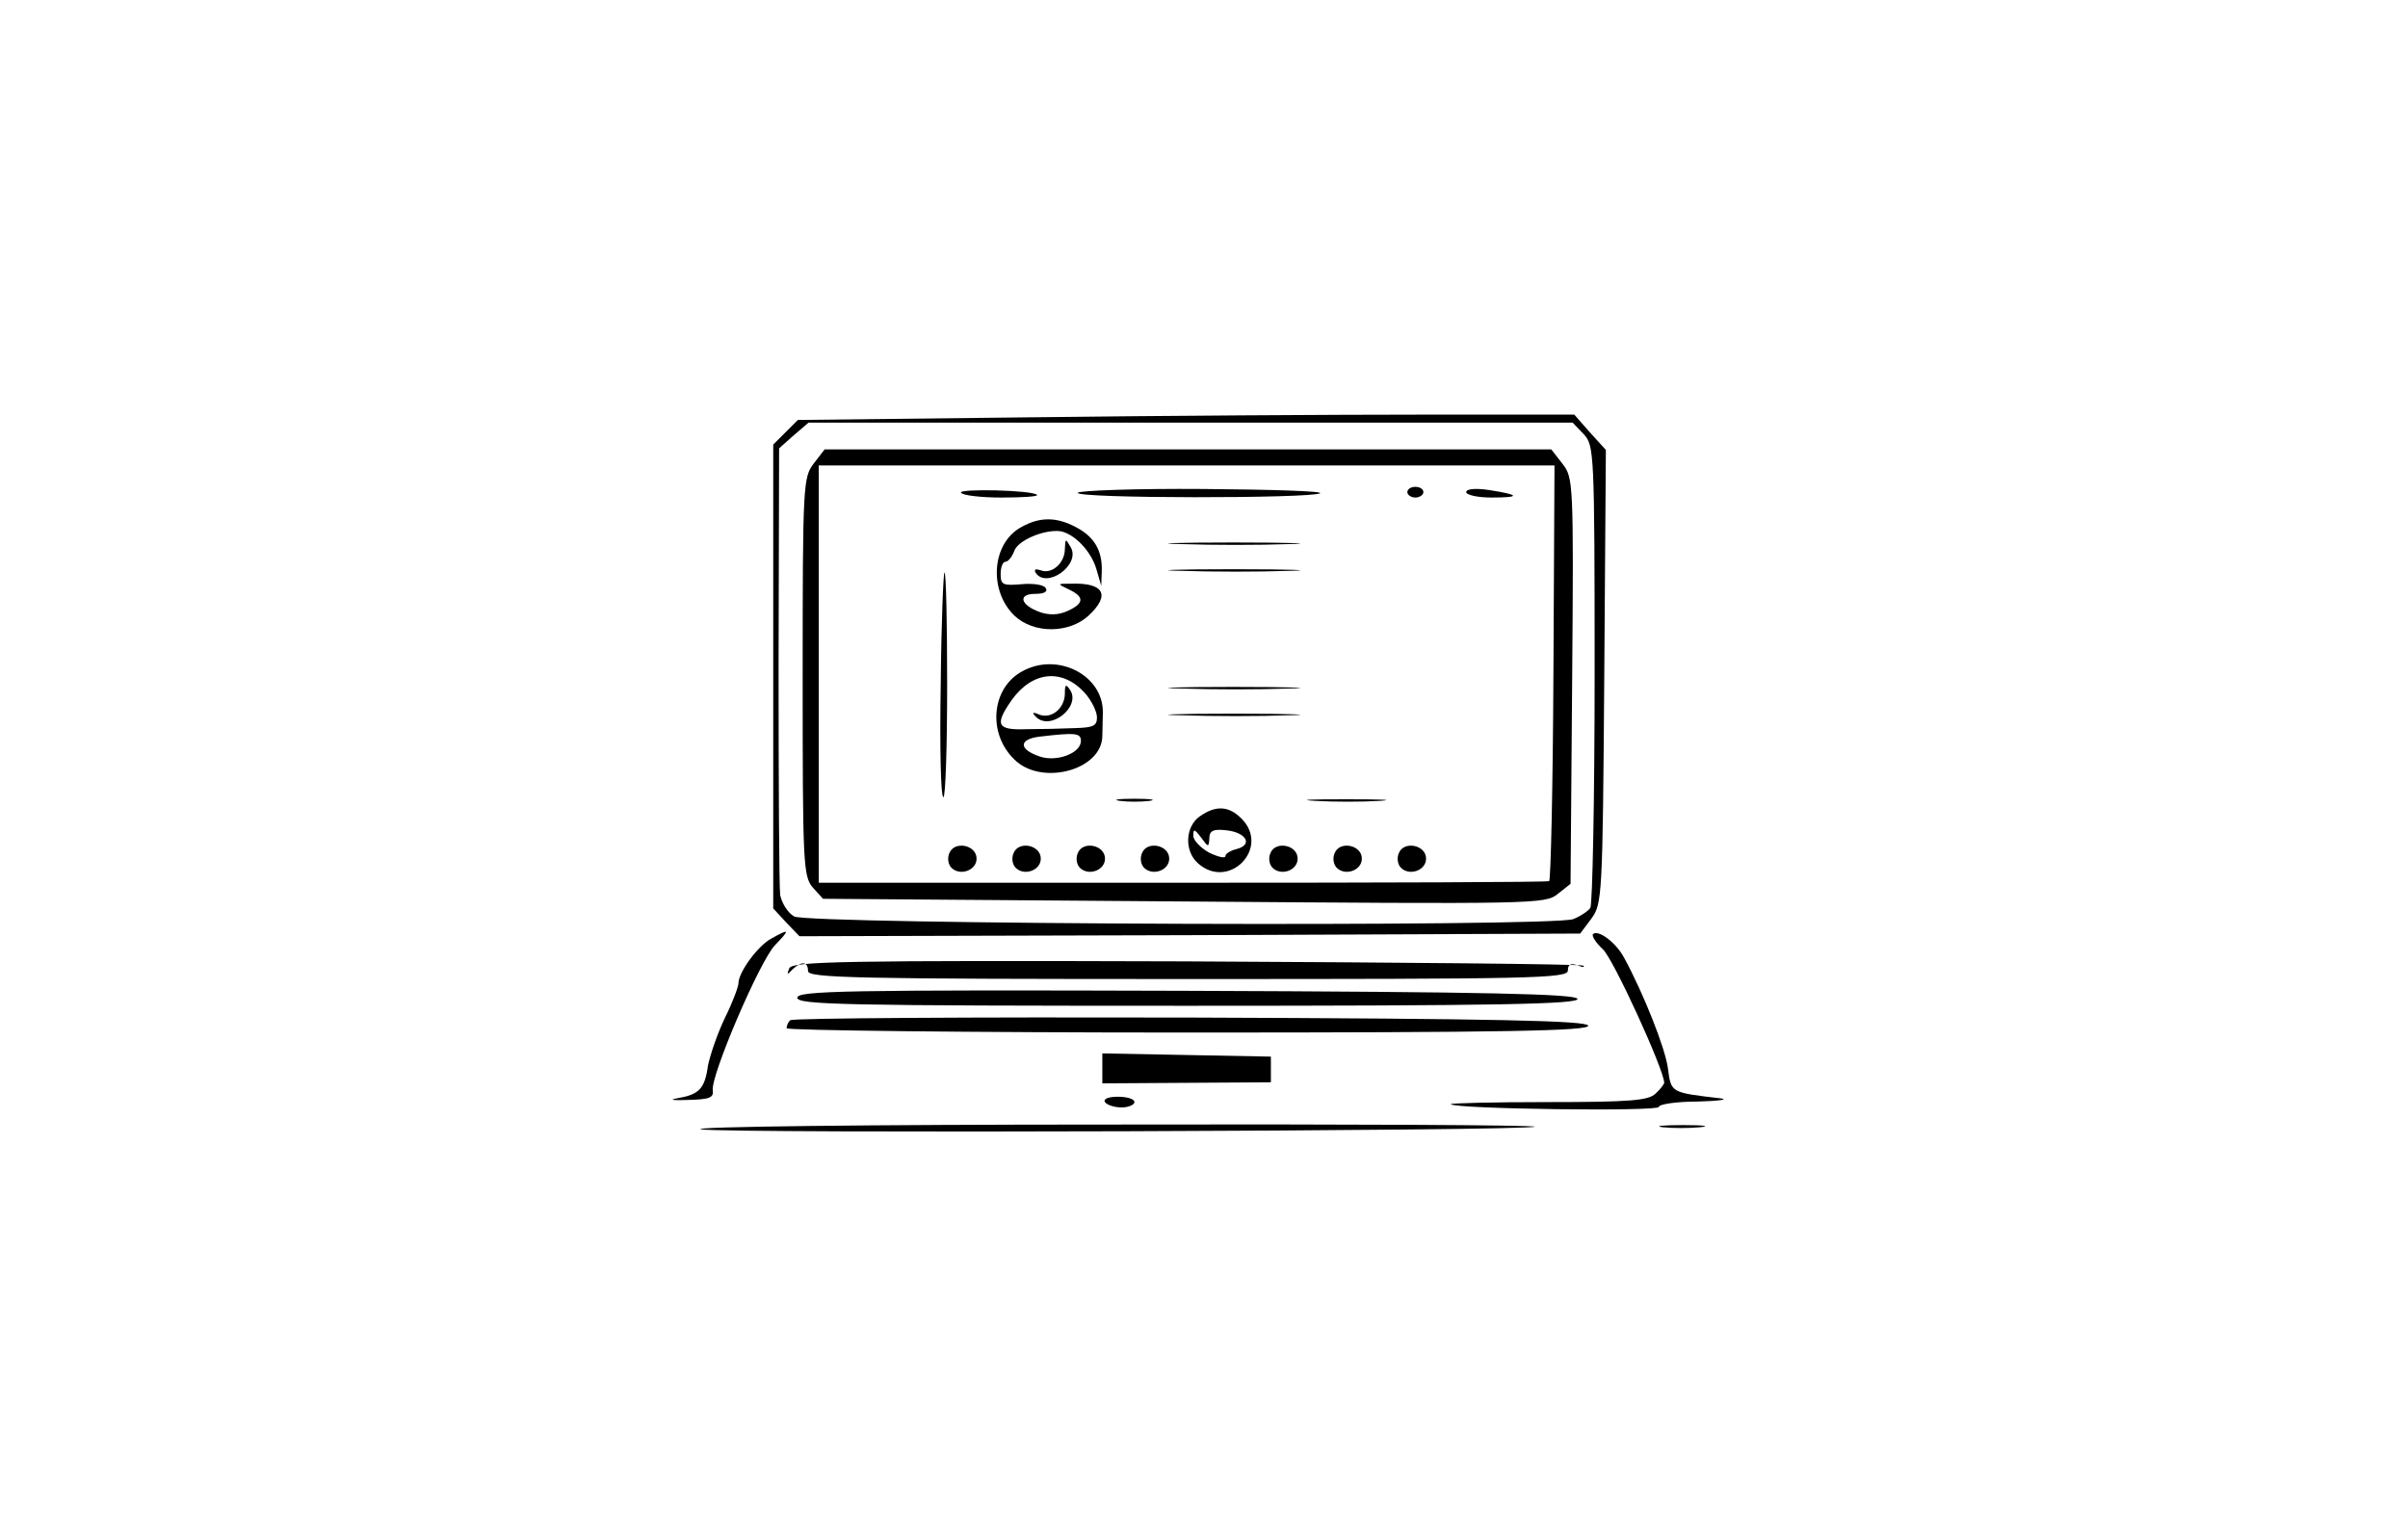 <?xml version="1.0" standalone="no"?>
<!DOCTYPE svg PUBLIC "-//W3C//DTD SVG 20010904//EN"
 "http://www.w3.org/TR/2001/REC-SVG-20010904/DTD/svg10.dtd">
<svg version="1.0" xmlns="http://www.w3.org/2000/svg"
 width="450pt" height="287pt" viewBox="0 0 450 287"
 preserveAspectRatio="xMidYMid meet">
<g transform="translate(0,287) scale(0.1,-0.1)"
fill="#000000" stroke="none">
<path d="M1928 2090 l-437 -5 -23 -23 -23 -23 0 -433 0 -434 24 -26 25 -26
729 2 730 3 21 28 c20 28 21 39 24 452 l3 424 -30 33 -29 33 -289 0 c-158 0
-485 -2 -725 -5z m1032 -32 c19 -21 20 -33 20 -447 0 -234 -4 -431 -8 -438 -4
-6 -19 -16 -32 -21 -40 -15 -1429 -10 -1456 5 -12 7 -23 25 -26 40 -2 16 -3
210 -3 432 l1 403 27 24 28 24 714 0 714 0 21 -22z"/>
<path d="M1521 2004 c-20 -26 -21 -37 -21 -399 0 -350 1 -373 19 -394 l19 -21
674 -5 c656 -5 676 -5 699 14 l24 19 3 379 c3 373 2 380 -18 406 l-21 27 -679
0 -679 0 -20 -26z m1382 -391 c-1 -214 -5 -389 -8 -390 -3 -2 -311 -3 -685 -3
l-680 0 0 390 0 390 688 0 687 0 -2 -387z"/>
<path d="M1796 1949 c3 -5 37 -9 76 -9 39 0 69 2 66 5 -9 9 -148 12 -142 4z"/>
<path d="M2014 1949 c-6 -11 436 -11 453 -1 6 4 -92 7 -218 8 -126 1 -232 -3
-235 -7z"/>
<path d="M2630 1950 c0 -5 7 -10 15 -10 8 0 15 5 15 10 0 6 -7 10 -15 10 -8 0
-15 -4 -15 -10z"/>
<path d="M2740 1950 c0 -5 21 -10 47 -10 55 0 54 5 -4 14 -27 4 -43 2 -43 -4z"/>
<path d="M1909 1885 c-56 -30 -62 -119 -13 -166 36 -34 102 -33 138 0 42 39
29 62 -32 60 -27 0 -27 0 -4 -11 29 -14 28 -26 -3 -40 -17 -8 -35 -8 -52 -2
-36 13 -42 34 -8 34 16 0 24 4 19 11 -3 6 -24 9 -45 7 -35 -3 -39 -1 -39 19 0
13 4 23 9 23 5 0 12 9 16 19 6 21 57 42 87 38 26 -5 57 -37 67 -71 l9 -31 1
28 c1 38 -14 64 -49 82 -36 19 -67 19 -101 0z"/>
<path d="M1990 1844 c0 -27 -25 -48 -45 -40 -9 3 -13 2 -10 -4 20 -32 85 14
66 47 -10 17 -10 17 -11 -3z"/>
<path d="M2208 1853 c57 -2 147 -2 200 0 53 1 7 3 -103 3 -110 0 -154 -2 -97
-3z"/>
<path d="M2208 1803 c57 -2 147 -2 200 0 53 1 7 3 -103 3 -110 0 -154 -2 -97
-3z"/>
<path d="M1758 1590 c-2 -116 0 -210 5 -210 4 0 7 95 7 210 0 116 -2 210 -5
210 -2 0 -6 -95 -7 -210z"/>
<path d="M1910 1615 c-57 -31 -65 -115 -15 -164 50 -51 164 -21 165 43 0 12 1
32 1 44 1 70 -85 114 -151 77z m118 -41 c12 -14 22 -34 22 -45 0 -16 -7 -19
-42 -20 -24 -1 -64 -2 -90 -2 -55 -2 -60 8 -27 55 39 54 95 59 137 12z m-8
-89 c0 -23 -46 -40 -77 -29 -39 13 -40 32 -1 37 68 8 78 7 78 -8z"/>
<path d="M1990 1574 c0 -28 -25 -48 -47 -40 -14 6 -15 4 -7 -4 27 -27 84 19
64 50 -8 12 -10 11 -10 -6z"/>
<path d="M2208 1583 c57 -2 147 -2 200 0 53 1 7 3 -103 3 -110 0 -154 -2 -97
-3z"/>
<path d="M2208 1533 c57 -2 147 -2 200 0 53 1 7 3 -103 3 -110 0 -154 -2 -97
-3z"/>
<path d="M2093 1373 c15 -2 39 -2 55 0 15 2 2 4 -28 4 -30 0 -43 -2 -27 -4z"/>
<path d="M2458 1373 c34 -2 88 -2 120 0 31 2 3 3 -63 3 -66 0 -92 -1 -57 -3z"/>
<path d="M2242 1344 c-27 -19 -29 -64 -4 -87 58 -53 137 28 82 83 -24 24 -48
25 -78 4z m18 -41 c0 14 7 18 32 15 37 -4 50 -27 19 -35 -12 -3 -21 -9 -21
-13 0 -5 -13 -2 -30 6 -16 9 -30 23 -30 32 0 13 2 13 15 -4 13 -18 14 -18 15
-1z"/>
<path d="M1774 1275 c-4 -9 -2 -21 4 -27 16 -16 47 -5 47 17 0 26 -42 34 -51
10z"/>
<path d="M1894 1275 c-4 -9 -2 -21 4 -27 16 -16 47 -5 47 17 0 26 -42 34 -51
10z"/>
<path d="M2014 1275 c-4 -9 -2 -21 4 -27 16 -16 47 -5 47 17 0 26 -42 34 -51
10z"/>
<path d="M2134 1275 c-4 -9 -2 -21 4 -27 16 -16 47 -5 47 17 0 26 -42 34 -51
10z"/>
<path d="M2374 1275 c-4 -9 -2 -21 4 -27 16 -16 47 -5 47 17 0 26 -42 34 -51
10z"/>
<path d="M2494 1275 c-4 -9 -2 -21 4 -27 16 -16 47 -5 47 17 0 26 -42 34 -51
10z"/>
<path d="M2614 1275 c-4 -9 -2 -21 4 -27 16 -16 47 -5 47 17 0 26 -42 34 -51
10z"/>
<path d="M1442 1116 c-25 -13 -62 -63 -62 -84 0 -6 -11 -36 -25 -64 -14 -29
-28 -70 -32 -90 -6 -44 -17 -54 -58 -61 -16 -3 -7 -4 20 -3 41 1 49 4 47 18
-4 27 87 240 116 271 29 30 28 32 -6 13z"/>
<path d="M2977 1124 c-3 -3 5 -16 18 -28 19 -16 115 -226 115 -250 0 -2 -7
-12 -16 -20 -13 -13 -46 -16 -201 -16 -103 0 -184 -2 -182 -4 10 -9 389 -14
389 -5 0 5 33 10 73 10 39 1 59 4 42 6 -93 11 -92 10 -98 56 -5 38 -46 141
-82 207 -15 28 -48 53 -58 44z"/>
<path d="M1475 1060 c-5 -12 -4 -13 6 -2 17 16 29 15 29 -3 0 -13 86 -15 710
-15 645 0 710 1 710 16 0 11 5 14 17 10 10 -4 15 -5 12 -1 -3 3 -337 6 -742 8
-647 2 -737 0 -742 -13z"/>
<path d="M1490 1005 c0 -13 86 -15 731 -15 580 0 730 3 727 13 -4 9 -161 13
-731 15 -642 2 -727 0 -727 -13z"/>
<path d="M1477 963 c-4 -3 -7 -10 -7 -15 0 -4 338 -8 751 -8 596 0 750 3 747
13 -4 9 -163 13 -745 15 -407 1 -743 -1 -746 -5z"/>
<path d="M2060 873 l0 -28 158 1 157 1 0 24 0 24 -157 3 -158 3 0 -28z"/>
<path d="M2065 810 c3 -5 17 -10 31 -10 13 0 24 5 24 10 0 6 -14 10 -31 10
-17 0 -28 -4 -24 -10z"/>
<path d="M1310 759 c51 -8 1549 -3 1558 5 3 3 -357 5 -799 4 -442 0 -784 -4
-759 -9z"/>
<path d="M3107 763 c18 -2 50 -2 70 0 21 2 7 4 -32 4 -38 0 -55 -2 -38 -4z"/>
</g>
</svg>
